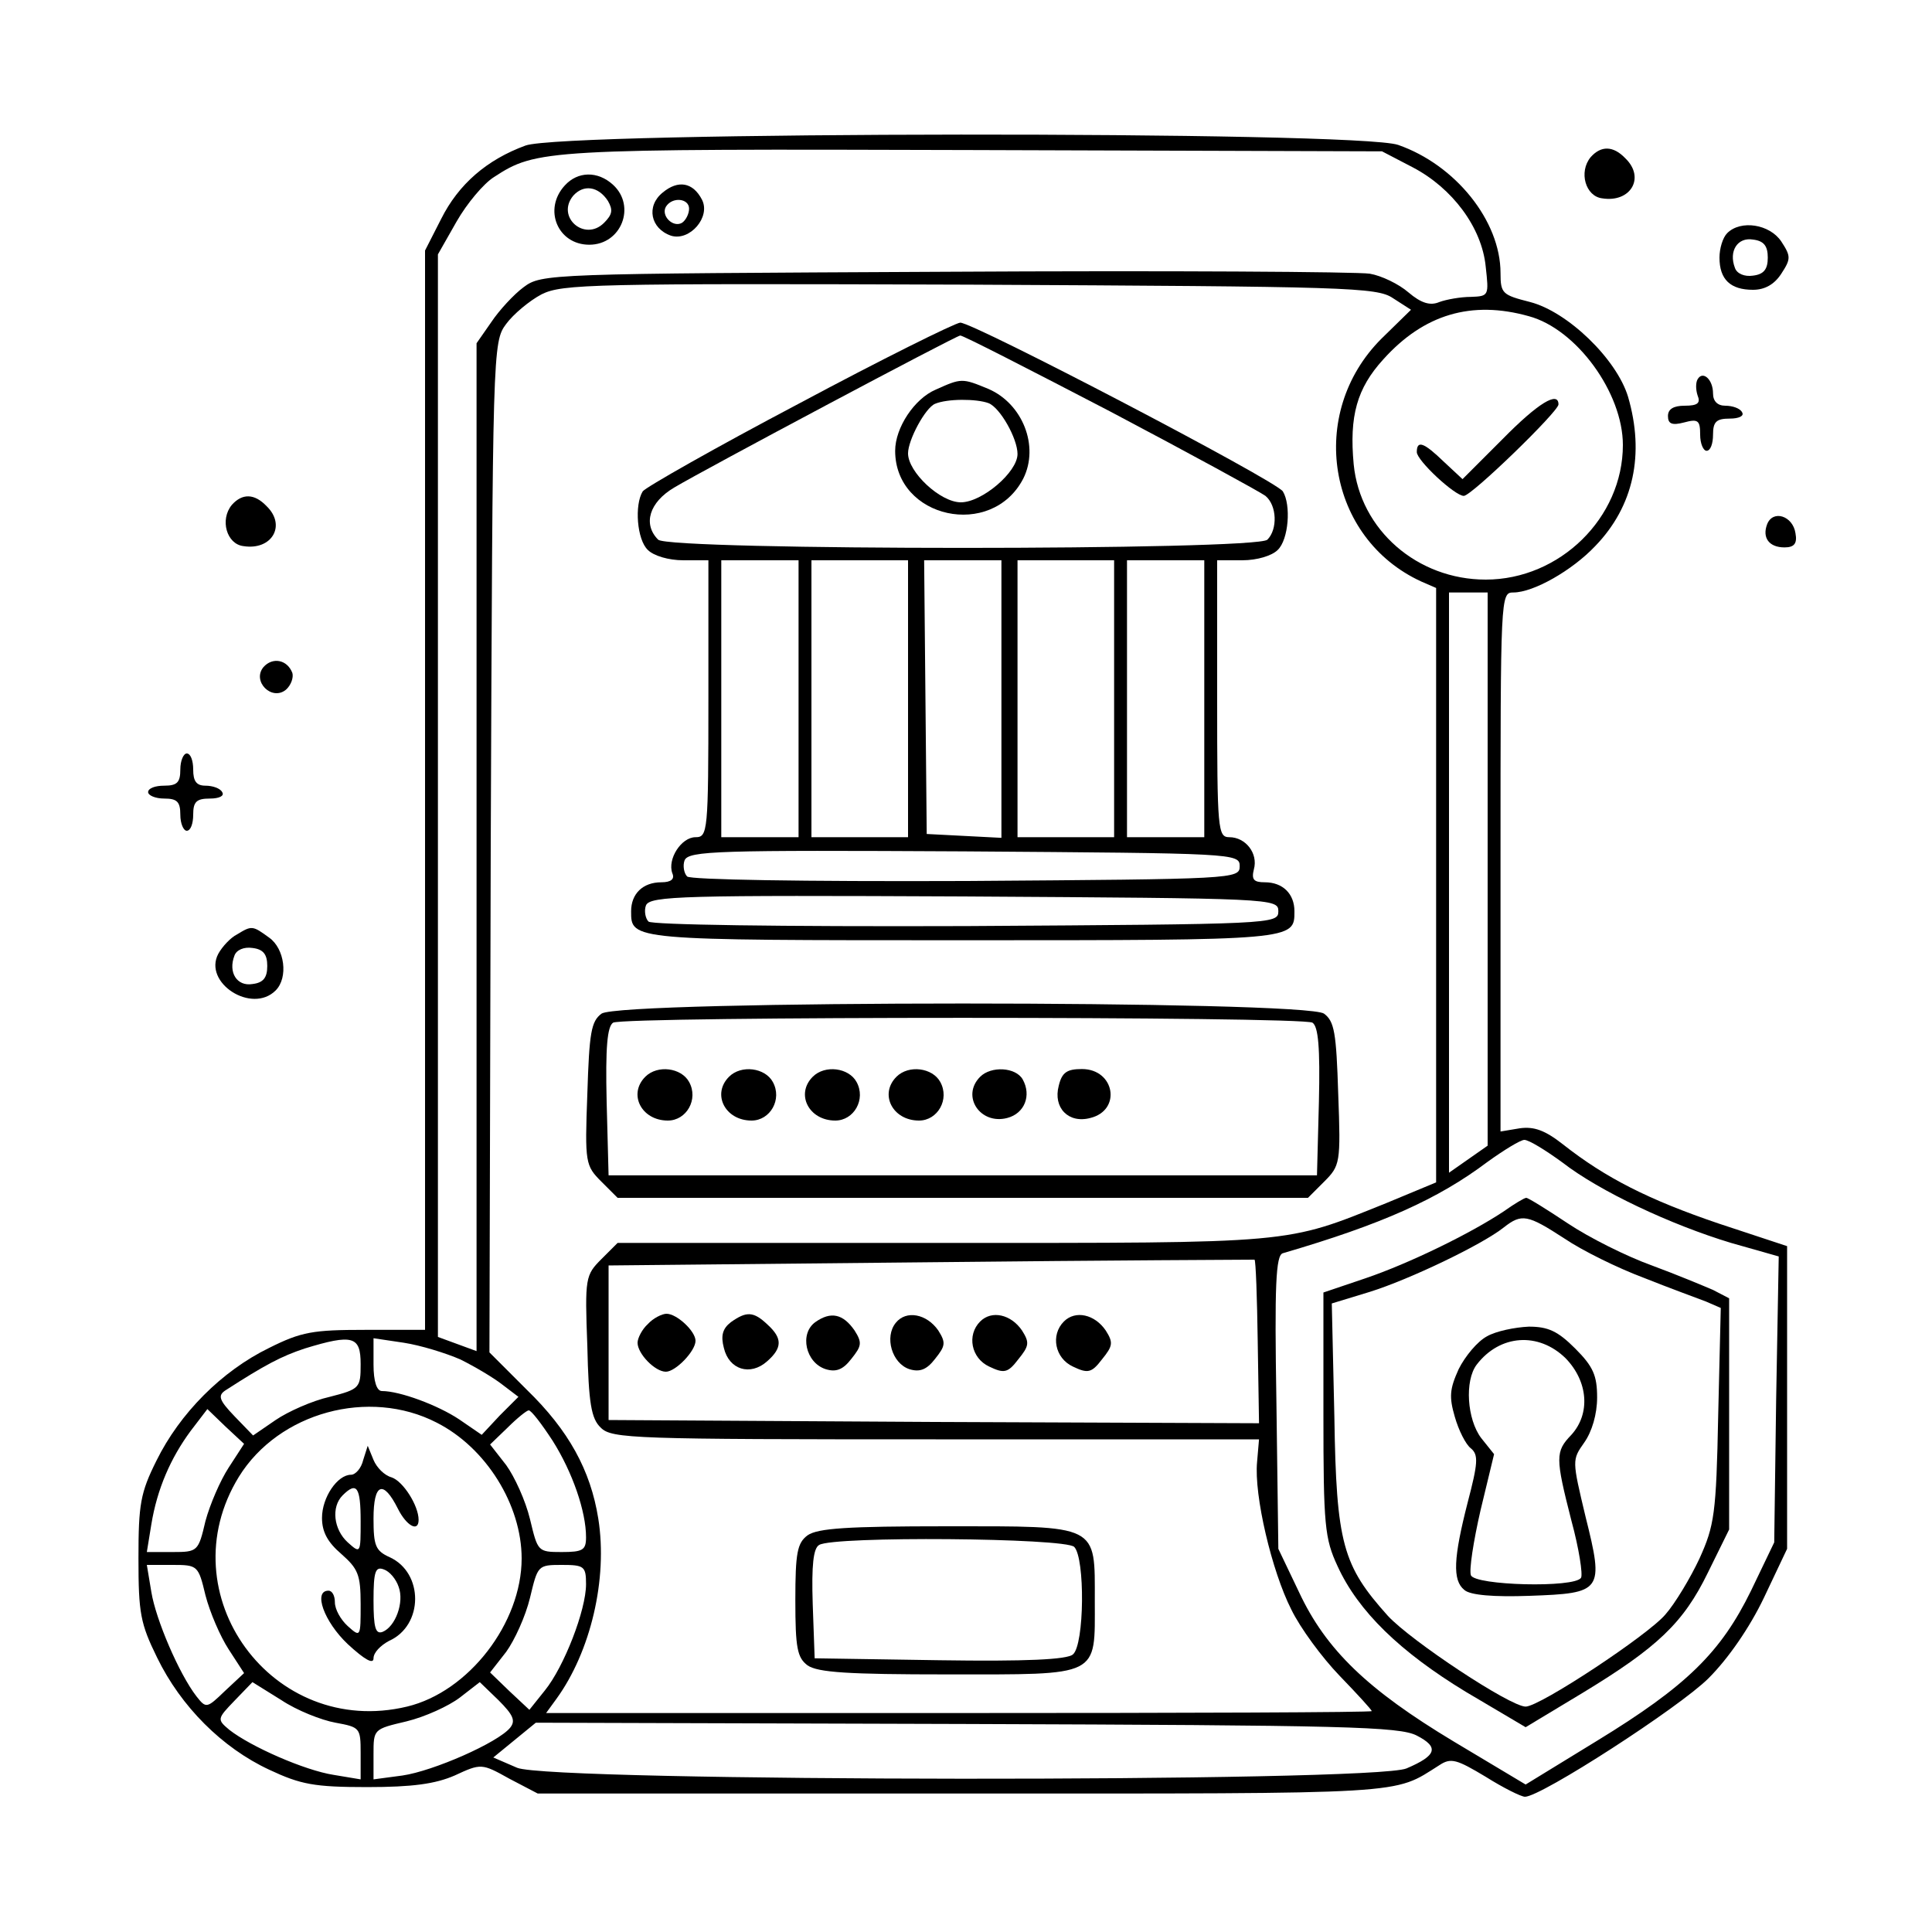 <?xml version="1.0" standalone="no"?>
<!DOCTYPE svg PUBLIC "-//W3C//DTD SVG 20010904//EN"
 "http://www.w3.org/TR/2001/REC-SVG-20010904/DTD/svg10.dtd">
<svg version="1.0" xmlns="http://www.w3.org/2000/svg"
 width="300pt" height="300pt" viewBox="0 0 300 300"
 preserveAspectRatio="xMidYMid meet">
<g transform="translate(0,300) scale(0.1,-0.1)"
fill="#000000" stroke="none">
<path d="M816 2774 c-60 -22 -104 -60 -131 -114 l-25 -49 0 -838 0 -838 -93 0
c-81 0 -99 -3 -149 -28 -74 -36 -139 -102 -175 -175 -25 -50 -28 -68 -28 -152
0 -85 3 -101 29 -154 37 -76 101 -140 174 -174 49 -23 70 -27 152 -27 71 0
106 5 136 18 41 19 42 19 85 -5 l44 -23 660 0 c700 0 667 -2 740 44 18 12 27
9 72 -18 27 -17 55 -31 61 -31 25 0 240 139 285 184 31 31 64 79 86 125 l36
76 0 235 0 235 -106 35 c-109 37 -176 71 -242 123 -28 22 -45 28 -67 25 l-30
-5 0 419 c0 414 0 418 20 418 31 0 91 34 127 72 60 62 77 143 51 232 -18 59
-94 132 -152 147 -43 11 -46 13 -46 45 0 81 -70 168 -159 199 -64 22 -1295 21
-1355 -1z m1378 -34 c61 -32 107 -93 113 -154 5 -45 5 -46 -23 -47 -16 0 -38
-4 -49 -8 -14 -6 -28 -2 -48 15 -15 13 -42 26 -60 29 -18 3 -314 5 -659 3
-618 -3 -627 -3 -655 -24 -15 -11 -38 -36 -50 -54 l-23 -33 0 -783 0 -782 -30
11 -30 11 0 841 0 840 29 51 c16 28 42 59 58 69 66 43 78 44 743 42 l636 -2
48 -25z m-31 -203 l28 -18 -46 -45 c-116 -116 -84 -310 62 -377 l23 -10 0
-462 0 -461 -77 -32 c-159 -64 -139 -62 -690 -62 l-504 0 -25 -25 c-25 -25
-26 -29 -22 -135 2 -89 6 -113 21 -127 17 -17 51 -18 520 -18 l502 0 -3 -35
c-5 -52 23 -170 53 -229 14 -29 48 -75 75 -103 28 -29 50 -53 50 -55 0 -2
-289 -3 -641 -3 l-641 0 16 22 c53 73 80 186 65 280 -12 75 -46 137 -111 200
l-58 58 2 784 c3 776 3 785 24 813 11 15 36 36 55 46 32 16 79 17 664 15 588
-3 633 -4 658 -21z m211 -28 c74 -20 146 -119 146 -200 0 -113 -98 -209 -213
-209 -106 0 -195 77 -205 179 -7 75 5 118 46 163 63 70 137 92 226 67z m-64
-858 l0 -430 -30 -21 -30 -21 0 450 0 451 30 0 30 0 0 -429z m116 -456 c58
-45 169 -97 262 -125 l74 -21 -4 -222 -3 -222 -36 -75 c-47 -96 -100 -148
-239 -233 l-111 -68 -112 67 c-133 80 -198 142 -240 232 l-32 67 -3 228 c-3
181 -1 228 10 231 154 45 241 84 318 142 25 18 51 34 57 34 7 0 33 -16 59 -35z
m-473 -279 l2 -126 -505 2 -505 3 0 120 0 120 500 5 c275 3 501 4 503 4 2 -1
4 -59 5 -128z m-1393 -34 c0 -37 -1 -39 -48 -51 -27 -6 -65 -23 -84 -36 l-35
-24 -29 30 c-24 25 -26 32 -14 40 62 40 87 53 123 65 75 23 87 19 87 -24z
m155 7 c22 -11 51 -28 65 -39 l25 -19 -29 -29 -28 -30 -35 24 c-33 22 -92 44
-120 44 -8 0 -13 15 -13 41 l0 41 47 -7 c26 -4 65 -16 88 -26z m-37 -98 c77
-39 132 -128 132 -211 0 -100 -82 -207 -178 -230 -209 -50 -373 175 -261 357
62 100 202 138 307 84z m-323 -70 c-13 -20 -29 -57 -36 -83 -11 -47 -12 -48
-51 -48 l-40 0 7 43 c9 55 30 103 61 145 l26 34 28 -27 29 -27 -24 -37z m503
42 c31 -49 52 -110 52 -150 0 -20 -5 -23 -38 -23 -37 0 -37 1 -49 51 -7 29
-24 66 -37 84 l-25 32 27 26 c15 15 30 27 33 27 4 0 20 -21 37 -47z m-539
-240 c7 -27 23 -64 36 -84 l24 -37 -30 -28 c-28 -27 -29 -27 -44 -8 -27 35
-63 119 -70 162 l-7 42 40 0 c39 0 40 -1 51 -47z m591 17 c0 -40 -34 -128 -64
-165 l-24 -30 -31 29 -30 29 25 32 c13 18 30 55 37 84 12 50 12 51 49 51 35 0
38 -2 38 -30z m-389 -215 c38 -7 39 -8 39 -47 l0 -41 -42 7 c-45 7 -129 44
-162 70 -19 16 -19 17 8 45 l28 29 45 -28 c24 -16 62 -31 84 -35z m271 -8
c-19 -23 -119 -67 -167 -74 l-45 -6 0 39 c0 39 0 39 51 51 29 7 66 24 83 37
l31 24 29 -28 c23 -23 27 -32 18 -43z m1408 -12 c35 -18 31 -31 -16 -51 -52
-22 -1329 -21 -1381 1 l-37 16 33 27 33 27 669 -2 c587 -2 672 -4 699 -18z"/>
<path d="M877 2712 c-34 -37 -11 -92 38 -92 50 0 73 60 37 93 -24 22 -55 21
-75 -1z m67 -24 c8 -14 7 -21 -6 -34 -30 -30 -75 9 -48 42 16 18 39 15 54 -8z"/>
<path d="M1029 2701 c-26 -21 -19 -56 13 -67 29 -9 62 29 48 56 -14 27 -37 31
-61 11z m41 -25 c0 -8 -5 -18 -11 -22 -14 -8 -33 11 -25 25 10 16 36 13 36 -3z"/>
<path d="M1240 2373 c-129 -68 -238 -130 -242 -136 -13 -21 -9 -75 8 -91 9 -9
32 -16 55 -16 l39 0 0 -215 c0 -207 -1 -215 -20 -215 -22 0 -44 -34 -36 -56 4
-9 -2 -14 -17 -14 -29 0 -47 -18 -47 -45 0 -45 -2 -45 515 -45 517 0 515 0
515 45 0 27 -18 45 -46 45 -17 0 -21 4 -17 20 7 25 -13 50 -38 50 -18 0 -19
11 -19 215 l0 215 39 0 c23 0 46 7 55 16 17 16 21 70 8 91 -11 17 -482 263
-501 262 -9 -1 -122 -57 -251 -126z m484 -12 c125 -66 233 -125 241 -131 18
-15 19 -52 3 -68 -17 -17 -929 -17 -946 0 -24 24 -14 58 25 81 45 27 436 235
444 236 3 1 108 -53 233 -118z m-484 -446 l0 -215 -60 0 -60 0 0 215 0 215 60
0 60 0 0 -215z m170 0 l0 -215 -75 0 -75 0 0 215 0 215 75 0 75 0 0 -215z
m145 0 l0 -216 -58 3 -58 3 -2 213 -2 212 60 0 60 0 0 -215z m175 0 l0 -215
-75 0 -75 0 0 215 0 215 75 0 75 0 0 -215z m140 0 l0 -215 -60 0 -60 0 0 215
0 215 60 0 60 0 0 -215z m55 -260 c0 -20 -8 -20 -424 -23 -257 -1 -429 2 -434
7 -5 5 -7 17 -4 25 6 15 52 16 434 14 420 -3 428 -3 428 -23z m60 -70 c0 -20
-8 -20 -484 -23 -294 -1 -489 2 -494 7 -5 5 -7 17 -4 25 6 15 58 16 494 14
480 -3 488 -3 488 -23z"/>
<path d="M1453 2395 c-33 -14 -63 -59 -63 -95 0 -105 150 -138 199 -43 25 50
-1 116 -54 139 -41 17 -42 17 -82 -1z m82 -21 c18 -7 45 -55 45 -79 0 -28 -55
-75 -88 -75 -32 0 -82 47 -82 76 0 21 27 71 42 77 19 8 64 8 83 1z"/>
<path d="M934 1426 c-16 -12 -19 -29 -22 -125 -4 -107 -3 -111 22 -136 l25
-25 536 0 536 0 25 25 c25 25 26 29 22 136 -3 96 -6 113 -22 125 -29 21 -1093
21 -1122 0z m1104 -14 c9 -6 12 -38 10 -123 l-3 -114 -550 0 -550 0 -3 114
c-2 85 1 117 10 123 17 10 1069 10 1086 0z"/>
<path d="M1002 1328 c-27 -27 -6 -68 35 -68 29 0 48 33 33 60 -12 22 -49 27
-68 8z"/>
<path d="M1132 1328 c-27 -27 -6 -68 35 -68 29 0 48 33 33 60 -12 22 -49 27
-68 8z"/>
<path d="M1262 1328 c-27 -27 -6 -68 35 -68 29 0 48 33 33 60 -12 22 -49 27
-68 8z"/>
<path d="M1392 1328 c-27 -27 -6 -68 35 -68 29 0 48 33 33 60 -12 22 -49 27
-68 8z"/>
<path d="M1522 1328 c-30 -30 0 -75 42 -64 27 7 38 35 24 60 -11 19 -49 21
-66 4z"/>
<path d="M1644 1314 c-9 -34 15 -59 49 -50 49 12 38 76 -13 76 -23 0 -31 -5
-36 -26z"/>
<path d="M1254 616 c-16 -12 -19 -27 -19 -101 0 -74 3 -89 19 -101 16 -11 63
-14 217 -14 239 0 229 -5 229 114 0 120 8 116 -231 116 -153 0 -199 -3 -215
-14z m414 -18 c17 -17 16 -152 -2 -167 -9 -8 -73 -11 -207 -9 l-194 3 -3 84
c-2 61 1 87 10 92 22 14 382 11 396 -3z"/>
<path d="M2333 2318 l-62 -62 -29 27 c-31 30 -42 34 -42 15 0 -13 59 -68 73
-68 12 0 147 131 147 142 0 21 -31 3 -87 -54z"/>
<path d="M2335 1119 c-51 -34 -147 -81 -215 -104 l-65 -22 0 -189 c0 -173 2
-193 22 -236 32 -70 97 -133 199 -195 l93 -55 88 53 c117 71 157 109 195 187
l33 67 0 179 0 180 -25 13 c-14 6 -57 24 -95 38 -39 14 -97 43 -130 65 -33 22
-62 40 -65 40 -3 0 -18 -9 -35 -21z m94 -42 c28 -19 83 -46 123 -61 40 -16 84
-32 97 -37 l23 -10 -4 -167 c-3 -153 -6 -171 -29 -222 -14 -30 -38 -70 -53
-87 -27 -32 -195 -143 -217 -143 -24 0 -178 102 -214 141 -70 78 -80 112 -83
309 l-4 176 59 18 c61 19 174 73 208 100 28 22 37 20 94 -17z"/>
<path d="M2309 925 c-15 -8 -34 -31 -44 -51 -14 -31 -15 -43 -6 -74 6 -21 17
-43 25 -49 12 -10 11 -23 -5 -84 -22 -86 -24 -121 -5 -136 9 -8 46 -11 101 -9
113 4 116 7 87 123 -21 88 -21 88 -2 115 12 17 20 44 20 70 0 34 -6 48 -34 76
-27 27 -42 34 -72 34 -22 -1 -51 -7 -65 -15z m122 -34 c35 -36 39 -86 9 -119
-25 -26 -25 -35 0 -133 12 -44 18 -84 15 -89 -10 -16 -165 -12 -171 4 -3 8 4
53 15 101 l21 87 -20 25 c-22 29 -26 89 -7 114 36 47 96 51 138 10z"/>
<path d="M1006 944 c-9 -8 -16 -22 -16 -29 0 -17 27 -45 44 -45 15 0 46 32 46
48 0 15 -29 42 -45 42 -7 0 -21 -7 -29 -16z"/>
<path d="M1135 947 c-13 -10 -16 -21 -11 -40 8 -34 41 -44 67 -21 24 21 24 36
1 57 -22 21 -33 21 -57 4z"/>
<path d="M1266 947 c-25 -18 -15 -63 16 -73 16 -5 27 -1 40 16 16 20 17 25 5
44 -18 26 -37 30 -61 13z"/>
<path d="M1391 946 c-18 -22 -6 -63 21 -72 16 -5 27 -1 40 16 16 20 17 25 5
44 -18 26 -50 32 -66 12z"/>
<path d="M1522 948 c-21 -21 -14 -57 14 -70 23 -11 29 -10 45 11 17 21 18 26
6 45 -17 25 -47 32 -65 14z"/>
<path d="M1652 948 c-21 -21 -14 -57 14 -70 23 -11 29 -10 45 11 17 21 18 26
6 45 -17 25 -47 32 -65 14z"/>
<path d="M564 733 c-3 -13 -12 -23 -19 -23 -21 0 -45 -35 -45 -67 0 -22 9 -38
30 -56 26 -23 30 -32 30 -78 0 -51 0 -52 -20 -34 -11 10 -20 26 -20 37 0 10
-4 18 -10 18 -24 0 -7 -48 30 -83 26 -24 40 -32 40 -22 0 9 11 20 24 27 54 24
54 106 1 130 -22 10 -25 18 -25 60 0 55 15 61 38 15 13 -26 32 -37 32 -17 0
22 -24 60 -42 66 -11 3 -23 15 -28 27 l-9 22 -7 -22z m-4 -95 c0 -50 0 -51
-20 -33 -22 20 -26 55 -8 73 22 22 28 13 28 -40z m59 -102 c9 -24 -5 -62 -25
-70 -11 -4 -14 7 -14 49 0 45 3 53 16 48 9 -3 19 -15 23 -27z"/>
<path d="M2470 2756 c-19 -23 -8 -61 18 -64 44 -7 67 32 36 62 -19 20 -38 20
-54 2z"/>
<path d="M2682 2638 c-7 -7 -12 -24 -12 -38 0 -34 17 -50 52 -50 18 0 33 8 44
25 15 23 15 27 0 50 -18 27 -63 34 -84 13z m63 -38 c0 -18 -6 -26 -23 -28 -13
-2 -25 3 -28 12 -10 26 4 48 28 44 17 -2 23 -10 23 -28z"/>
<path d="M2636 2411 c-3 -5 -3 -16 0 -25 5 -12 0 -16 -20 -16 -17 0 -26 -5
-26 -16 0 -12 6 -15 25 -10 22 6 25 3 25 -19 0 -14 5 -25 10 -25 6 0 10 11 10
25 0 20 5 25 26 25 14 0 23 4 19 10 -3 6 -15 10 -26 10 -12 0 -19 7 -19 19 0
22 -16 36 -24 22z"/>
<path d="M360 2216 c-19 -23 -8 -61 18 -64 44 -7 67 32 36 62 -19 20 -38 20
-54 2z"/>
<path d="M2744 2186 c-8 -21 3 -36 27 -36 15 0 20 6 17 22 -4 27 -35 37 -44
14z"/>
<path d="M409 1964 c-18 -22 13 -53 35 -35 8 7 12 19 10 26 -8 21 -31 25 -45
9z"/>
<path d="M280 1805 c0 -20 -5 -25 -25 -25 -14 0 -25 -4 -25 -10 0 -5 11 -10
25 -10 20 0 25 -5 25 -25 0 -14 5 -25 10 -25 6 0 10 11 10 25 0 20 5 25 26 25
14 0 23 4 19 10 -3 6 -15 10 -26 10 -14 0 -19 7 -19 25 0 14 -4 25 -10 25 -5
0 -10 -11 -10 -25z"/>
<path d="M368 1549 c-10 -5 -23 -19 -29 -30 -24 -45 52 -94 89 -57 20 20 14
65 -10 82 -26 19 -27 19 -50 5z m47 -49 c0 -18 -6 -26 -23 -28 -24 -4 -38 18
-28 44 3 9 15 14 28 12 17 -2 23 -10 23 -28z"/>
</g>
</svg>
